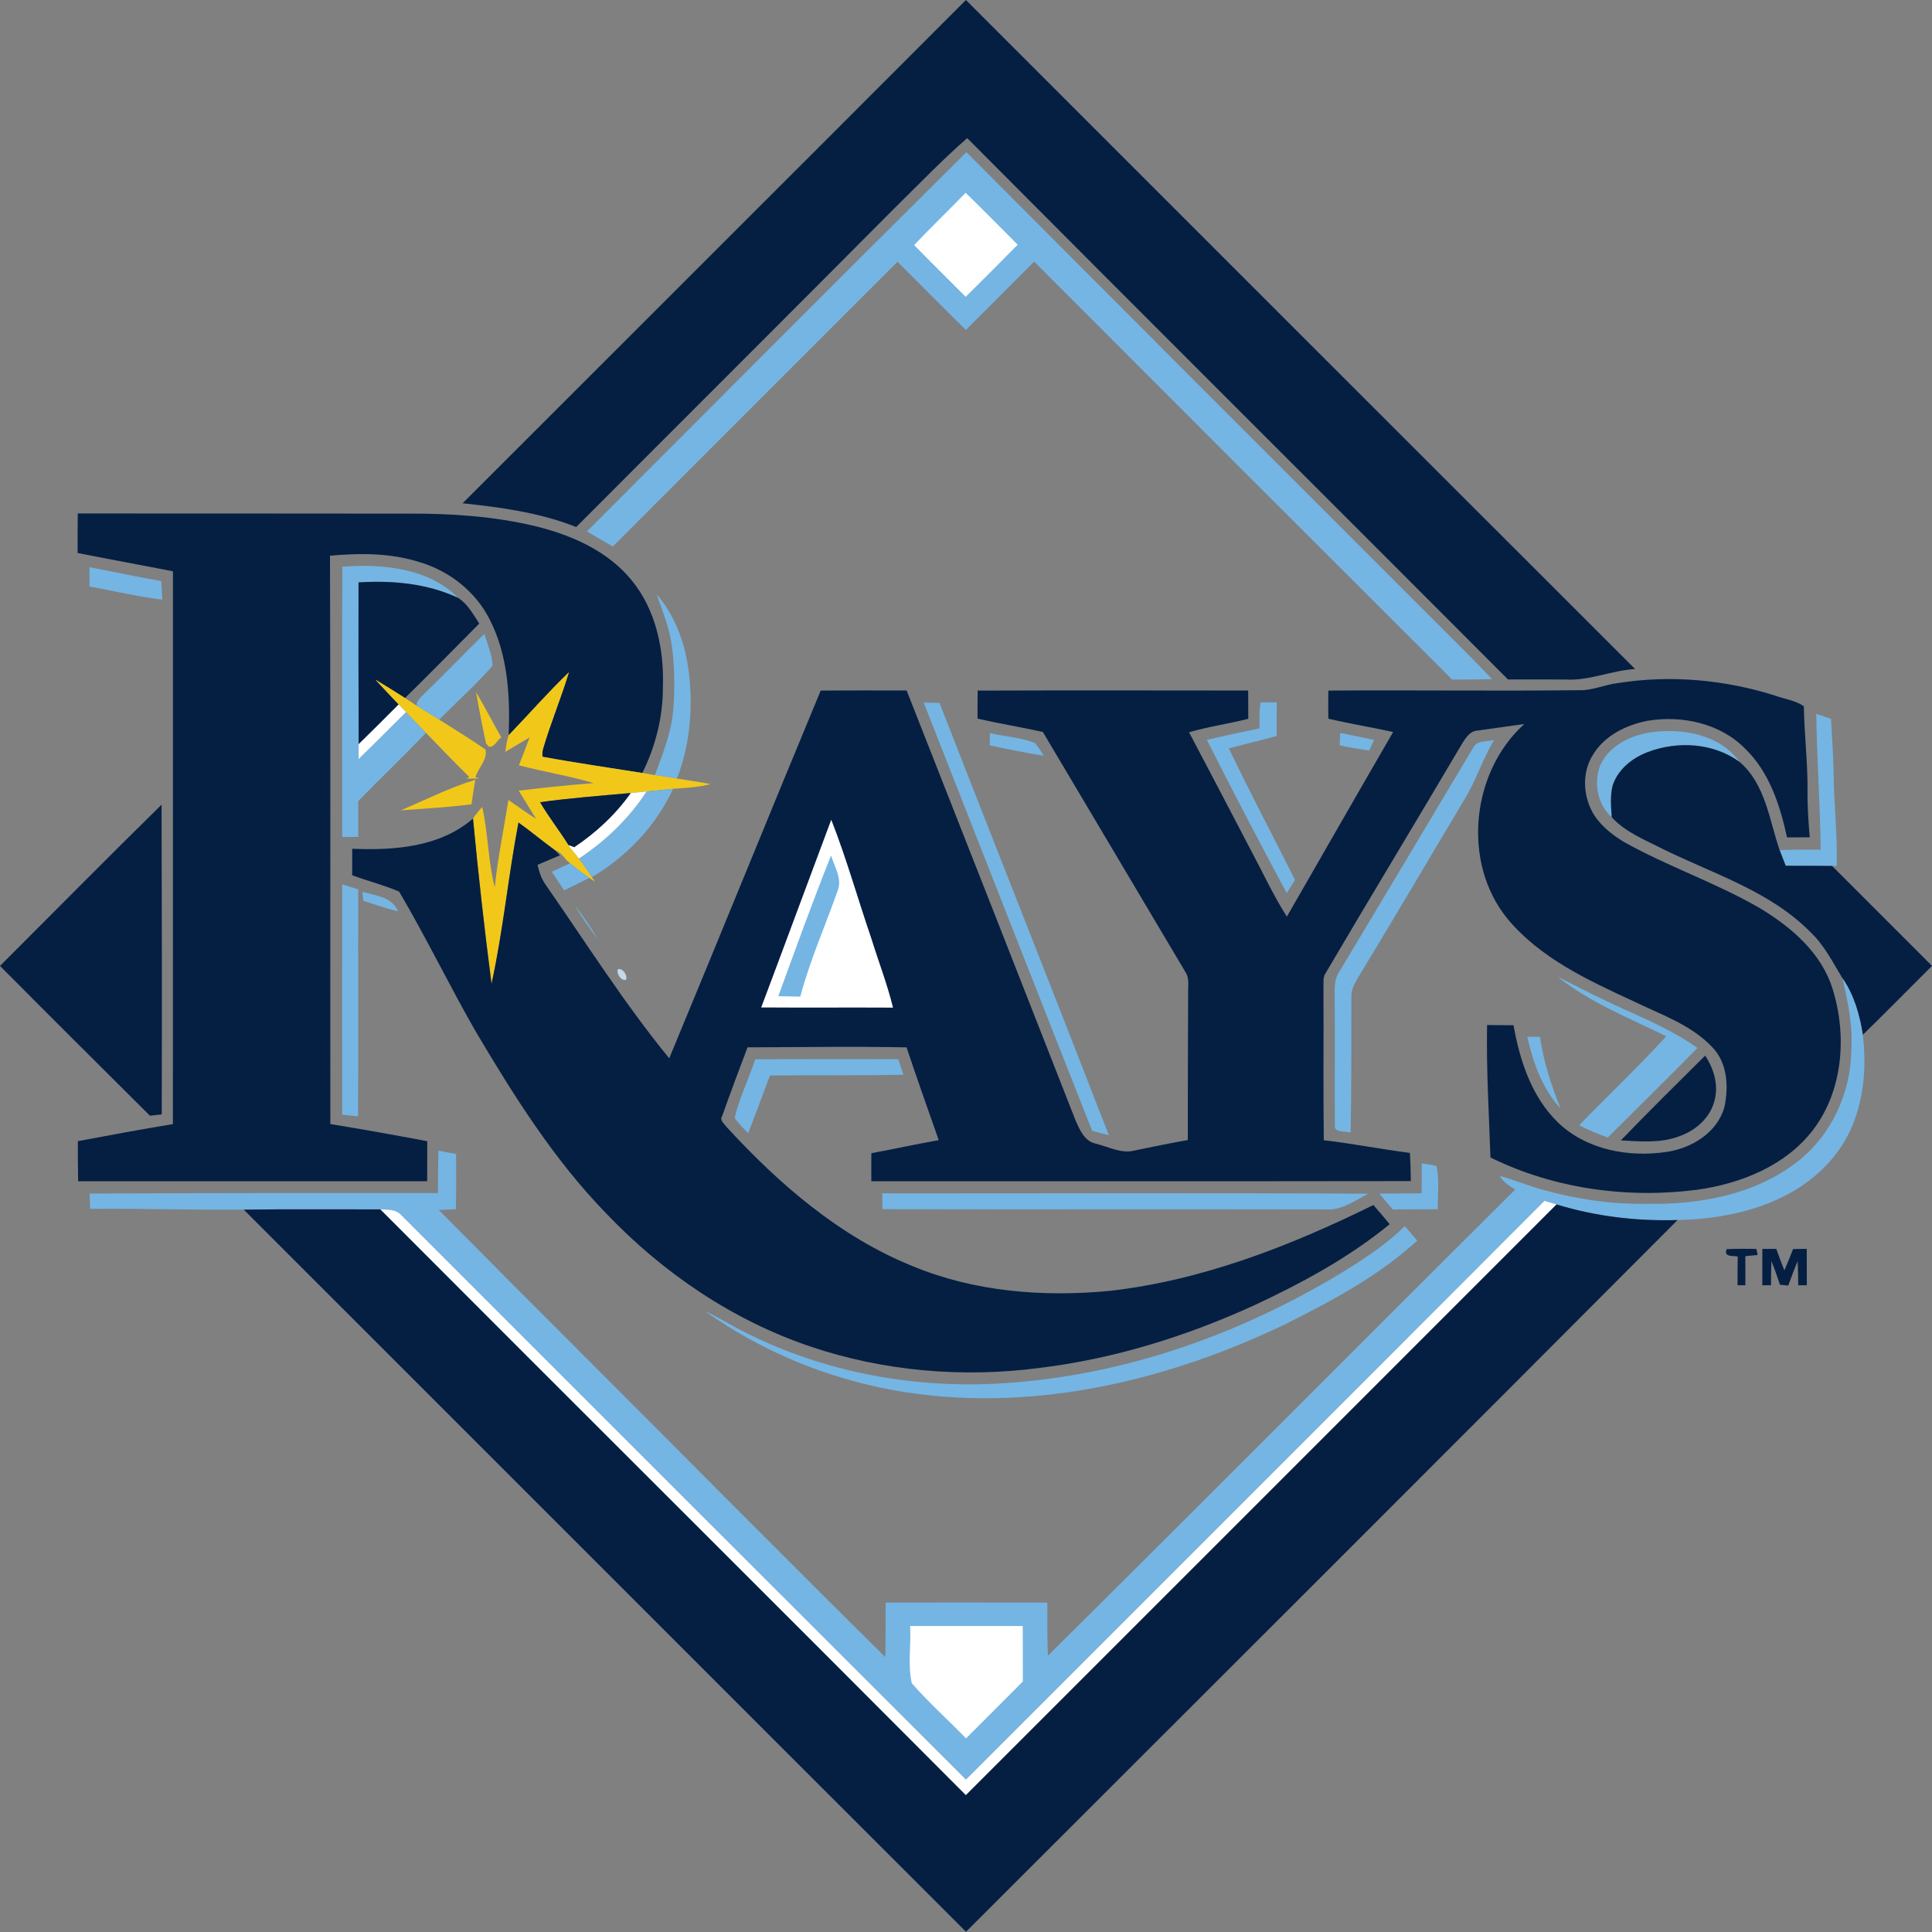 <?xml version="1.0" encoding="utf-8"?>
<!-- Generator: Adobe Illustrator 14.0.0, SVG Export Plug-In . SVG Version: 6.00 Build 43363)  -->
<!DOCTYPE svg PUBLIC "-//W3C//DTD SVG 1.1//EN" "http://www.w3.org/Graphics/SVG/1.1/DTD/svg11.dtd">
<svg version="1.1" xmlns="http://www.w3.org/2000/svg" xmlns:xlink="http://www.w3.org/1999/xlink" x="0px" y="0px" width="200px"
	 height="200px" viewBox="44 746 200 200" enable-background="new 44 746 200 200" xml:space="preserve">
<rect x="44" y="746" width="200" height="200" fill="#808080" stroke="none"/>
<g id="Layer_1">
	<g>
		<g>
			<path fill="#051F43" d="M91.888,798.1c17.366-17.369,34.751-34.718,52.103-52.1c23.084,23.098,46.182,46.175,69.276,69.259
				c-2.444,0.139-4.75,1.239-7.212,1.083c-1.984-0.014-3.965-0.007-5.945-0.003c-18.648-18.692-37.365-37.321-55.984-56.041
				c-2.641,2.299-5.061,4.835-7.56,7.286c-10.946,11.018-21.953,21.977-32.919,32.974C99.896,799.068,95.876,798.517,91.888,798.1"
				/>
			<path fill="#74B5E3" d="M104.757,801.015c13.089-13.093,26.142-26.226,39.285-39.261c14.566,14.62,29.148,29.219,43.748,43.805
				c3.548,3.596,7.188,7.103,10.679,10.753c-1.382,0.034-2.767,0.037-4.148,0.037c-14.437-14.41-28.856-28.836-43.27-43.267
				c-2.347,2.367-4.71,4.72-7.066,7.076c-2.376-2.336-4.72-4.706-7.075-7.062c-9.823,9.829-19.662,19.644-29.477,29.483
				C106.542,802.055,105.648,801.533,104.757,801.015"/>
			<path fill="#FFFFFF" d="M143.958,765.956c1.818,1.771,3.602,3.575,5.393,5.376c-1.777,1.815-3.582,3.603-5.383,5.394
				c-1.774-1.788-3.578-3.552-5.336-5.356C140.368,769.528,142.207,767.784,143.958,765.956"/>
			<path fill="#051F43" d="M52.051,799.153c11.383,0.003,22.763,0.003,34.146,0.017c4.445-0.021,8.924,0.261,13.258,1.31
				c3.721,0.911,7.47,2.557,9.938,5.597c2.505,3.054,3.359,7.141,3.229,11.014c0.018,3.087-0.755,6.165-2.129,8.928
				c-3.443-0.552-6.903-1.043-10.337-1.68c-0.041-0.338-0.003-0.67,0.108-0.992c0.782-2.618,1.835-5.14,2.628-7.753
				c-2.167,2.085-4.154,4.354-6.237,6.521c0.163-4.097-0.084-8.4-2.021-12.101c-1.446-2.784-4.073-4.859-7.056-5.776
				c-3.023-1.002-6.277-0.999-9.419-0.711c0.071,19.61,0.014,39.221,0.038,58.834c3.352,0.546,6.693,1.147,10.032,1.774
				c0,1.381,0,2.763-0.006,4.145H52.088c-0.027-1.386-0.034-2.768-0.027-4.148c3.274-0.619,6.555-1.219,9.839-1.768
				c0-19.071,0-38.146,0.003-57.222c-3.288-0.65-6.585-1.239-9.869-1.899C52.031,801.878,52.038,800.517,52.051,799.153"/>
			<path fill="#74B5E3" d="M79.439,804.662c4.144-0.302,8.915,0.112,11.992,3.233c-3.213-1.503-6.812-1.825-10.316-1.605
				c-0.017,5.583,0,11.167,0.014,16.75c-0.003,0.515-0.007,1.026-0.007,1.541c1.652-1.605,3.281-3.237,4.913-4.866
				c0.691,0.715,1.378,1.436,2.065,2.153c-2.302,2.387-4.689,4.689-7.012,7.056c0.003,1.239,0.003,2.475-0.007,3.714
				c-0.552,0.003-1.107,0.007-1.659,0.014C79.429,823.32,79.398,813.993,79.439,804.662"/>
			<path fill="#74B5E3" d="M53.263,804.712c2.475,0.501,4.947,0.995,7.429,1.442c0.044,0.64,0.078,1.28,0.108,1.923
				c-2.536-0.315-5.028-0.897-7.537-1.364V804.712z"/>
			<path fill="#051F43" d="M81.115,806.29c3.504-0.22,7.104,0.102,10.316,1.605c0.986,0.63,1.554,1.703,2.184,2.654
				c-2.553,2.577-5.099,5.167-7.689,7.709c-1.012-0.647-2.031-1.283-3.061-1.899c0.792,0.863,1.595,1.716,2.408,2.563
				c-1.372,1.385-2.752,2.759-4.144,4.117C81.115,817.456,81.098,811.873,81.115,806.29"/>
			<path fill="#74B5E3" d="M111.969,807.502c2.126,2.472,3.169,5.698,3.423,8.912c0.308,3.437-0.058,6.958-1.314,10.185
				c-0.761-0.112-1.52-0.244-2.282-0.366c0.816-2.198,1.709-4.412,1.899-6.769c0.176-2.153,0.136-4.323-0.125-6.463
				C113.34,811.091,112.595,809.303,111.969,807.502"/>
			<path fill="#74B5E3" d="M87.958,817.778c2.092-2.018,4.1-4.124,6.179-6.155c0.341,1.083,0.819,2.16,0.846,3.312
				c-1.727,1.96-3.688,3.704-5.512,5.569c-0.779-0.48-1.567-0.944-2.336-1.442l0.021-0.281
				C87.311,818.371,87.659,818.083,87.958,817.778"/>
			<path fill="#F1C81A" d="M96.655,822.115c2.083-2.167,4.07-4.436,6.237-6.521c-0.792,2.614-1.846,5.136-2.628,7.753
				c-0.111,0.321-0.149,0.653-0.108,0.992c3.433,0.637,6.894,1.127,10.337,1.68c0.437,0.071,0.87,0.142,1.303,0.213
				c0.762,0.122,1.521,0.254,2.283,0.366c1.165,0.183,2.333,0.349,3.49,0.572c-1.27,0.322-2.583,0.403-3.883,0.484
				c-0.921,0.084-1.835,0.203-2.752,0.281c-0.542,0.044-1.083,0.098-1.622,0.156c-3.139,0.281-6.281,0.521-9.403,0.951
				c0.894,1.541,2.008,2.936,2.946,4.446c0.301,0.504,0.731,0.914,1.077,1.388c0.471,0.627,0.924,1.27,1.348,1.927l0.298,0.464
				c-0.142-0.095-0.427-0.288-0.568-0.386c-0.685-0.484-1.352-0.989-1.991-1.523c-0.585-0.396-0.877-1.151-1.584-1.354
				c-1.273-0.924-2.481-1.94-3.762-2.854c-1.063,5.542-1.581,11.183-2.79,16.692c-0.738-5.689-1.378-11.394-1.917-17.102
				c0.271-0.434,0.623-0.812,0.948-1.206c0.629,2.743,0.599,5.593,1.303,8.322c0.315-3.037,0.938-6.03,1.415-9.043
				c0.955,0.66,1.896,1.341,2.875,1.967c-0.602-0.979-1.208-1.954-1.811-2.929c2.583-0.314,5.173-0.585,7.77-0.782
				c-2.549-0.755-5.18-1.175-7.75-1.842c0.376-0.961,0.755-1.919,1.107-2.891c-0.847,0.487-1.672,1.009-2.522,1.489
				C96.405,823.253,96.456,822.664,96.655,822.115"/>
			<path fill="#F1C81A" d="M82.865,816.359c1.03,0.616,2.048,1.253,3.062,1.899c0.409,0.257,0.806,0.531,1.208,0.802
				c0.769,0.498,1.558,0.962,2.336,1.442c1.601,1.029,3.24,2.001,4.798,3.102c0.207,1.019-0.769,1.906-1.053,2.854l0.437,0.125
				c-0.446,0.007-0.894,0.017-1.337,0.027l0.261-0.183c-1.524-1.49-2.99-3.034-4.476-4.561c-0.688-0.717-1.375-1.439-2.065-2.153
				c-0.257-0.264-0.511-0.528-0.762-0.792C84.459,818.076,83.657,817.223,82.865,816.359"/>
			<path fill="#051F43" d="M211.486,816.711c5.444-0.86,11.071-0.359,16.323,1.313c0.965,0.356,2.088,0.488,2.925,1.094
				c0.048,2.936,0.41,5.861,0.38,8.803c-0.024,1.591,0.104,3.175,0.227,4.76c-0.786,0.003-1.568,0.003-2.347,0.007
				c-0.725-3.318-1.825-6.741-4.32-9.168c-2.58-2.638-6.555-3.501-10.113-2.905c-2.265,0.434-4.561,1.581-5.735,3.65
				c-1.026,1.72-0.941,3.944-0.037,5.695c0.718,1.361,1.957,2.36,3.247,3.155c4.574,2.58,9.599,4.259,14.143,6.894
				c3.26,1.964,6.409,4.655,7.547,8.42c1.486,4.801,1.069,10.473-2.052,14.556c-2.861,3.722-7.496,5.556-12.023,6.183
				c-7.231,0.931-14.796-0.115-21.36-3.346c-0.156-4.57-0.434-9.138-0.349-13.712c0.91,0,1.824,0.011,2.739,0.024
				c0.649,3.659,1.872,7.424,4.611,10.075c2.952,2.834,7.354,3.636,11.295,3.027c2.569-0.399,5.173-1.987,5.918-4.612
				c0.457-2.109,0.332-4.601-1.26-6.232c-2.208-2.33-5.336-3.375-8.152-4.747c-4.724-2.181-9.674-4.469-13.062-8.562
				c-4.713-5.796-3.744-15.172,1.764-20.132c-1.614,0.23-3.233,0.447-4.845,0.677c-0.873,0.064-1.3,0.894-1.71,1.547
				c-4.646,7.875-9.386,15.693-14.017,23.571c-0.306,0.434-0.187,0.989-0.221,1.487c0.034,5.268-0.033,10.532,0.037,15.801
				c2.983,0.349,5.936,0.928,8.915,1.314c0.058,0.971,0.081,1.942,0.095,2.918c-18.618,0.03-37.233,0.006-55.852,0.014
				c-0.004-0.969-0.004-1.938,0.007-2.902c2.329-0.43,4.642-0.938,6.972-1.354c-1.121-3.197-2.258-6.387-3.328-9.6
				c-5.488-0.111-10.977-0.017-16.465-0.006c-0.894,2.363-1.778,4.729-2.624,7.109c-0.302,0.44,0.22,0.793,0.437,1.117
				c5.461,5.945,11.755,11.4,19.322,14.443c6.399,2.645,13.482,3.197,20.318,2.547c9.611-1.08,18.72-4.646,27.336-8.891
				c0.572,0.653,1.138,1.31,1.687,1.986c-4.208,3.451-9.033,6.061-13.946,8.36c-7.066,3.236-14.586,5.583-22.315,6.521
				c-7.937,1.039-16.116,0.346-23.71-2.221c-8.044-2.713-15.246-7.611-21.089-13.729c-5.448-5.59-9.613-12.236-13.574-18.916
				c-2.726-4.764-5.126-9.724-7.906-14.447c-1.575-0.677-3.253-1.097-4.862-1.693c0.003-0.914,0.006-1.832,0.006-2.742
				c4.334,0.183,9.074-0.156,12.504-3.125c0.538,5.708,1.178,11.413,1.917,17.102c1.208-5.509,1.727-11.15,2.79-16.693
				c1.28,0.915,2.489,1.93,3.762,2.854c0.132,0.135,0.4,0.406,0.531,0.542c-0.775,0.325-1.543,0.661-2.319,0.982
				c0.162,0.751,0.413,1.493,0.876,2.119c4.185,6.02,8.106,12.232,12.754,17.914c5.262-12.673,10.415-25.393,15.68-38.066
				c2.965-0.031,5.932-0.01,8.897-0.014c5.852,14.84,11.675,29.693,17.502,44.542c0.423,0.955,0.921,2.119,2.059,2.367
				c1.354,0.325,2.711,1.107,4.134,0.691c1.802-0.373,3.603-0.739,5.41-1.061c0.01-5.037,0.007-10.08,0.037-15.117
				c-0.034-0.755,0.169-1.595-0.277-2.266c-4.919-8.292-9.849-16.573-14.766-24.864c-2.247-0.495-4.52-0.864-6.761-1.378
				c0-0.968,0-1.937,0.017-2.901c9.331-0.031,18.665-0.017,28-0.007c0.007,0.972,0.007,1.95,0.014,2.925
				c-2.031,0.524-4.12,0.803-6.132,1.398c2.144,4.07,4.283,8.146,6.409,12.226c1.229,2.289,2.312,4.662,3.715,6.856
				c3.669-6.368,7.315-12.754,11.003-19.112c-2.23-0.494-4.489-0.85-6.711-1.381c-0.013-0.968-0.013-1.94,0.004-2.908
				c8.634-0.061,17.268,0.061,25.901-0.038C208.815,817.507,210.108,816.871,211.486,816.711"/>
			<path fill="#F1C81A" d="M93.276,817.646c0.917,1.537,1.733,3.132,2.617,4.689c-0.423,0.277-0.745,1.1-1.293,0.958
				c-0.071-0.081-0.216-0.247-0.288-0.332C93.933,821.197,93.595,819.423,93.276,817.646"/>
			<path fill="#FFFFFF" d="M85.272,818.922c0.25,0.264,0.504,0.528,0.762,0.792c-1.632,1.629-3.261,3.261-4.913,4.865
				c0-0.514,0.003-1.025,0.006-1.54C82.52,821.682,83.901,820.307,85.272,818.922"/>
			<path fill="#74B5E3" d="M139.624,818.736c0.541,0.007,1.087,0.014,1.632,0.024c5.823,14.931,11.745,29.818,17.532,44.76
				c-0.58-0.153-1.155-0.305-1.73-0.457C151.224,848.297,145.431,833.511,139.624,818.736"/>
			<path fill="#74B5E3" d="M174.39,821.401c-0.014-0.891-0.051-1.792,0.115-2.672c0.551-0.037,1.109-0.027,1.668-0.023
				c-0.01,1.162-0.02,2.326-0.017,3.487c-1.642,0.457-3.304,0.836-4.946,1.283c2.197,4.578,4.57,9.071,6.85,13.607
				c-0.285,0.457-0.57,0.914-0.857,1.372c-2.823-5.249-5.583-10.537-8.268-15.859C170.745,822.166,172.563,821.773,174.39,821.401"
				/>
			<path fill="#74B5E3" d="M232.018,819.894c0.505,0.172,1.016,0.349,1.527,0.528c0.098,1.829,0.233,3.653,0.268,5.485
				c0.02,3.25,0.412,6.487,0.325,9.737h-0.48c-1.603-0.017-3.2-0.027-4.802-0.02c-0.207-0.542-0.416-1.087-0.63-1.622
				c1.415-0.051,2.834-0.064,4.249-0.044C232.424,829.266,232.082,824.583,232.018,819.894"/>
			<path fill="#74B5E3" d="M146.483,821.895c1.541,0.355,3.159,0.44,4.645,1.009c0.354,0.407,0.634,0.871,0.925,1.328
				c-1.879-0.295-3.744-0.681-5.604-1.074C146.46,822.734,146.47,822.315,146.483,821.895"/>
			<path fill="#74B5E3" d="M182.735,821.871c1.171,0.237,2.342,0.474,3.514,0.728c-0.176,0.366-0.346,0.735-0.518,1.104
				c-1.02-0.159-2.039-0.328-3.047-0.538C182.698,822.735,182.714,822.301,182.735,821.871"/>
			<path fill="#74B5E3" d="M209.604,825.342c0.869-2.069,3.111-3.203,5.234-3.525c3.298-0.477,7.218,0.204,9.27,3.082
				c-2.719-2.008-6.457-2.218-9.558-1.036c-1.598,0.613-3.092,1.808-3.619,3.49c-0.261,1.063-0.149,2.171-0.085,3.248
				C209.388,829.316,208.984,827.136,209.604,825.342"/>
			<path fill="#74B5E3" d="M196.501,823.412c0.383-0.833,1.456-0.582,2.177-0.819c-1.222,2.018-1.906,4.307-3.162,6.304
				c-3.504,5.871-6.968,11.766-10.509,17.612c-0.494,0.851-1.168,1.697-1.111,2.736c-0.017,4.669,0.018,9.338-0.08,14.007
				c-0.553-0.203-1.785,0.078-1.629-0.847c-0.037-4.492,0.023-8.986-0.023-13.479c-0.027-0.822,0.023-1.686,0.511-2.387
				C187.302,838.844,191.886,831.114,196.501,823.412"/>
			<path fill="#051F43" d="M214.551,823.862c3.101-1.182,6.839-0.972,9.558,1.036c2.647,2.288,3.048,5.982,4.117,9.104
				c0.214,0.535,0.423,1.08,0.63,1.622c1.602-0.007,3.199,0.003,4.802,0.02c3.442,3.45,6.896,6.894,10.343,10.343
				c-2.387,2.38-4.75,4.788-7.164,7.14c-0.322-2.058-0.901-4.123-2.103-5.854c-1.006-1.649-1.876-3.416-3.298-4.76
				c-4.158-4.232-9.964-6.01-15.161-8.556c-1.883-0.969-3.976-1.764-5.428-3.358c-0.064-1.077-0.176-2.184,0.085-3.248
				C211.459,825.67,212.952,824.475,214.551,823.862"/>
			<path fill="#F1C81A" d="M85.482,829.889c2.563-1.077,5.051-2.363,7.723-3.162c-0.156,0.839-0.268,1.689-0.396,2.532
				C90.378,829.57,87.927,829.709,85.482,829.889"/>
			<path fill="#74B5E3" d="M110.933,827.935c0.917-0.078,1.832-0.196,2.752-0.281c-1.774,3.836-4.788,6.995-8.407,9.148
				c-0.423-0.656-0.877-1.3-1.348-1.926C106.701,833.047,109.118,830.722,110.933,827.935"/>
			<path fill="#051F43" d="M99.909,829.042c3.122-0.43,6.264-0.67,9.403-0.951c-1.578,2.231-3.596,4.111-5.865,5.62
				c-0.2-0.074-0.396-0.148-0.592-0.223C101.917,831.978,100.803,830.583,99.909,829.042"/>
			<path fill="#FFFFFF" d="M109.312,828.091c0.538-0.058,1.08-0.111,1.622-0.156c-1.815,2.786-4.232,5.112-7.002,6.941
				c-0.345-0.474-0.775-0.884-1.077-1.388c0.197,0.075,0.393,0.149,0.593,0.223C105.715,832.201,107.733,830.322,109.312,828.091"/>
			<path fill="#051F43" d="M44,845.992c5.573-5.566,11.105-11.177,16.726-16.696c0.034,10.686,0.044,21.375,0.017,32.063
				c-0.41,0.044-0.816,0.091-1.223,0.139C54.337,856.339,49.153,851.179,44,845.992"/>
			<path fill="#FFFFFF" d="M130.052,830.857c1.582,4.032,2.75,8.214,4.154,12.307c0.738,2.384,1.646,4.717,2.238,7.145
				c-4.547-0.024-9.097,0.013-13.644-0.018C125.238,843.821,127.622,837.33,130.052,830.857"/>
			<path fill="#74B5E3" d="M124.571,849.126c1.774-4.872,3.538-9.753,5.458-14.568c0.349,1.168,1.182,2.397,0.684,3.643
				c-1.283,3.657-2.871,7.215-3.87,10.97C126.084,849.153,125.329,849.144,124.571,849.126"/>
			<path fill="#74B5E3" d="M101.125,836.25c0.633-0.294,1.263-0.593,1.893-0.894c0.64,0.535,1.307,1.04,1.991,1.523
				c-0.867,0.44-1.74,0.863-2.614,1.29C101.974,837.527,101.547,836.89,101.125,836.25"/>
			<path fill="#74B5E3" d="M79.425,837.547c0.552,0.169,1.107,0.342,1.659,0.524c-0.021,7.832,0.034,15.66-0.021,23.49
				c-0.549-0.053-1.094-0.107-1.639-0.158C79.415,853.45,79.415,845.497,79.425,837.547"/>
			<path fill="#74B5E3" d="M81.528,838.326c1.351,0.386,3.074,0.518,3.687,2.018c-1.229-0.298-2.424-0.701-3.616-1.111
				C81.582,839.007,81.545,838.553,81.528,838.326"/>
			<path fill="#74B5E3" d="M103.487,839.701c0.877,1.121,1.676,2.302,2.397,3.528C105.021,842.098,104.219,840.919,103.487,839.701"
				/>
			<path fill="#C3D8E8" d="M107.97,846.33c0.508-0.132,1.026,0.646,0.837,1.104C108.295,847.573,107.771,846.784,107.97,846.33"/>
			<path fill="#74B5E3" d="M205.271,847.132c2.244,1.107,4.455,2.279,6.744,3.295c2.647,1.195,5.326,2.367,7.706,4.057
				c-3.061,3.121-6.189,6.179-9.28,9.27c-1.016-0.355-2.008-0.779-2.959-1.27c2.976-3.095,6.121-6.03,9.01-9.209
				C212.668,851.392,208.636,849.811,205.271,847.132"/>
			<path fill="#74B5E3" d="M234.733,847.274c1.201,1.73,1.78,3.796,2.103,5.854c0.555,4.48-0.183,9.359-3.213,12.867
				c-3.887,4.587-10.164,6.195-15.958,6.301c-4.229,0.135-8.48-0.373-12.53-1.612c-0.42-0.125-0.836-0.247-1.253-0.369
				c-19.941,19.986-39.928,39.932-59.887,59.904c-19.455-19.448-38.93-38.878-58.367-58.343c-0.559-0.688-1.466-0.674-2.265-0.682
				c-4.709,0.008-9.423-0.037-14.132,0.027c-5.302,0.059-10.601-0.142-15.903-0.077c-0.021-0.528-0.034-1.061-0.051-1.585
				c12.02-0.074,24.039-0.051,36.059-0.055c0.003-1.465,0.013-2.928,0.051-4.391c0.609,0.115,1.219,0.234,1.828,0.349
				c0.013,1.903,0.02,3.806-0.021,5.712c-0.589,0.027-1.181,0.055-1.771,0.084c10.238,10.354,20.582,20.604,30.831,30.946
				c5.126,5.116,10.232,10.249,15.389,15.331c0.037-1.883,0.034-3.762,0.04-5.641c5.58,0,11.16-0.014,16.739,0.003
				c-0.01,1.832-0.01,3.667,0.054,5.499c16.185-16.025,32.217-32.199,48.373-48.248c-0.583-0.398-1.25-0.758-1.581-1.408
				c1.486,0.39,2.901,1.006,4.384,1.412c3.532,0.988,7.202,1.53,10.872,1.466c5.387,0.099,11.078-0.935,15.438-4.282
				c3.597-2.729,5.651-7.205,5.686-11.685C235.81,852.149,235.289,849.695,234.733,847.274"/>
			<path fill="#74B5E3" d="M202.102,853.321c0.437,0.004,0.873,0.007,1.313,0.01c0.379,2.564,1.165,5.032,2.143,7.426
				C203.648,858.712,202.711,855.999,202.102,853.321"/>
			<path fill="#051F43" d="M211.791,864.054c2.861-2.975,5.8-5.87,8.729-8.779c0.904,1.372,1.412,3.071,0.955,4.7
				c-0.46,1.784-1.998,3.102-3.7,3.673C215.86,864.359,213.785,864.166,211.791,864.054"/>
			<path fill="#74B5E3" d="M122.184,855.654c4.937-0.021,9.87-0.007,14.803-0.007c0.18,0.535,0.355,1.07,0.535,1.608
				c-4.604,0.101-9.209,0.03-13.814,0.081c-0.769,1.988-1.473,3.996-2.262,5.977c-0.481-0.512-0.992-0.996-1.388-1.575
				C120.515,859.636,121.523,857.699,122.184,855.654"/>
			<path fill="#74B5E3" d="M191.179,866.428c0.508,0.081,1.022,0.146,1.527,0.274c0.321,1.466,0.115,2.986,0.135,4.477
				c-1.557,0.003-3.115,0.006-4.668,0.02c-0.468-0.545-0.932-1.09-1.389-1.635c1.459-0.014,2.918-0.021,4.381-0.031
				C191.165,868.497,191.169,867.464,191.179,866.428"/>
			<path fill="#74B5E3" d="M135.324,869.536c16.77,0.01,33.539-0.064,50.306,0.037c-1.354,0.697-2.688,1.72-4.293,1.625
				c-15.331-0.033-30.658,0.01-45.986-0.023C135.341,870.626,135.331,870.081,135.324,869.536"/>
			<path fill="#FFFFFF" d="M203.882,870.314c0.417,0.122,0.833,0.244,1.253,0.369c-20.386,20.382-40.754,40.785-61.15,61.157
				c-20.175-20.25-40.436-40.408-60.622-60.646c0.799,0.008,1.706-0.006,2.265,0.682c19.438,19.465,38.913,38.895,58.367,58.344
				C163.954,910.246,183.94,890.301,203.882,870.314"/>
			<path fill="#051F43" d="M205.135,870.684c4.05,1.239,8.302,1.747,12.53,1.612c-24.513,24.6-49.096,49.133-73.663,73.68
				c-24.936-24.904-49.838-49.845-74.771-74.754c4.709-0.064,9.423-0.02,14.132-0.027c20.186,20.237,40.446,40.396,60.622,60.646
				C164.381,911.469,184.749,891.065,205.135,870.684"/>
			<path fill="#74B5E3" d="M183.866,877.15c1.963-1.253,3.9-2.576,5.559-4.222c0.427,0.498,0.856,0.998,1.287,1.5
				c-3.969,3.625-8.756,6.199-13.529,8.59c-12.572,6.07-26.944,9.415-40.856,6.865c-6.948-1.293-13.634-4.072-19.38-8.189
				c1.009,0.48,1.978,1.039,2.956,1.584c8.488,4.619,18.328,6.541,27.939,5.916C160.636,888.401,173.034,883.908,183.866,877.15"/>
			<path fill="#051F43" d="M226.438,875.285c0.48,0,0.961,0,1.449,0.003c0.257,0.748,0.531,1.49,0.832,2.225
				c0.309-0.738,0.62-1.473,0.901-2.217c0.47-0.011,0.94-0.014,1.415-0.014c0.007,1.256,0.007,2.512,0.007,3.768h-0.891
				c-0.007-0.833-0.014-1.669-0.054-2.498c-0.363,0.832-0.66,1.686-0.979,2.531c-0.214-0.02-0.641-0.064-0.854-0.088
				c-0.268-0.822-0.556-1.641-0.887-2.44c-0.038,0.829-0.041,1.662-0.044,2.495h-0.901
				C226.432,877.794,226.432,876.538,226.438,875.285"/>
			<path fill="#051F43" d="M222.734,875.312c1.025-0.061,2.055-0.029,3.084-0.026c0.037,0.155,0.105,0.47,0.142,0.63
				c-0.429,0.041-0.855,0.081-1.283,0.121c0,1.002,0,2.008,0.004,3.014h-0.809c-0.004-0.992-0.004-1.984,0.017-2.977
				C223.351,875.966,222.429,876.165,222.734,875.312"/>
			<path fill="#FFFFFF" d="M138.216,914.326h11.66c0.007,1.913,0.004,3.829,0.007,5.742c-1.954,1.97-3.917,3.927-5.881,5.888
				c-1.856-1.92-3.864-3.7-5.614-5.711C137.958,918.335,138.327,916.29,138.216,914.326"/>
		</g>
	</g>
</g>
<g id="svg12082">
</g>
<g id="svg31568">
</g>
<g id="CLEVELAND_INDIANS">
</g>
<g id="svg2562">
</g>
<g id="svg3060">
</g>
<g id="svg3067">
</g>
<g id="svg3477">
</g>
</svg>
